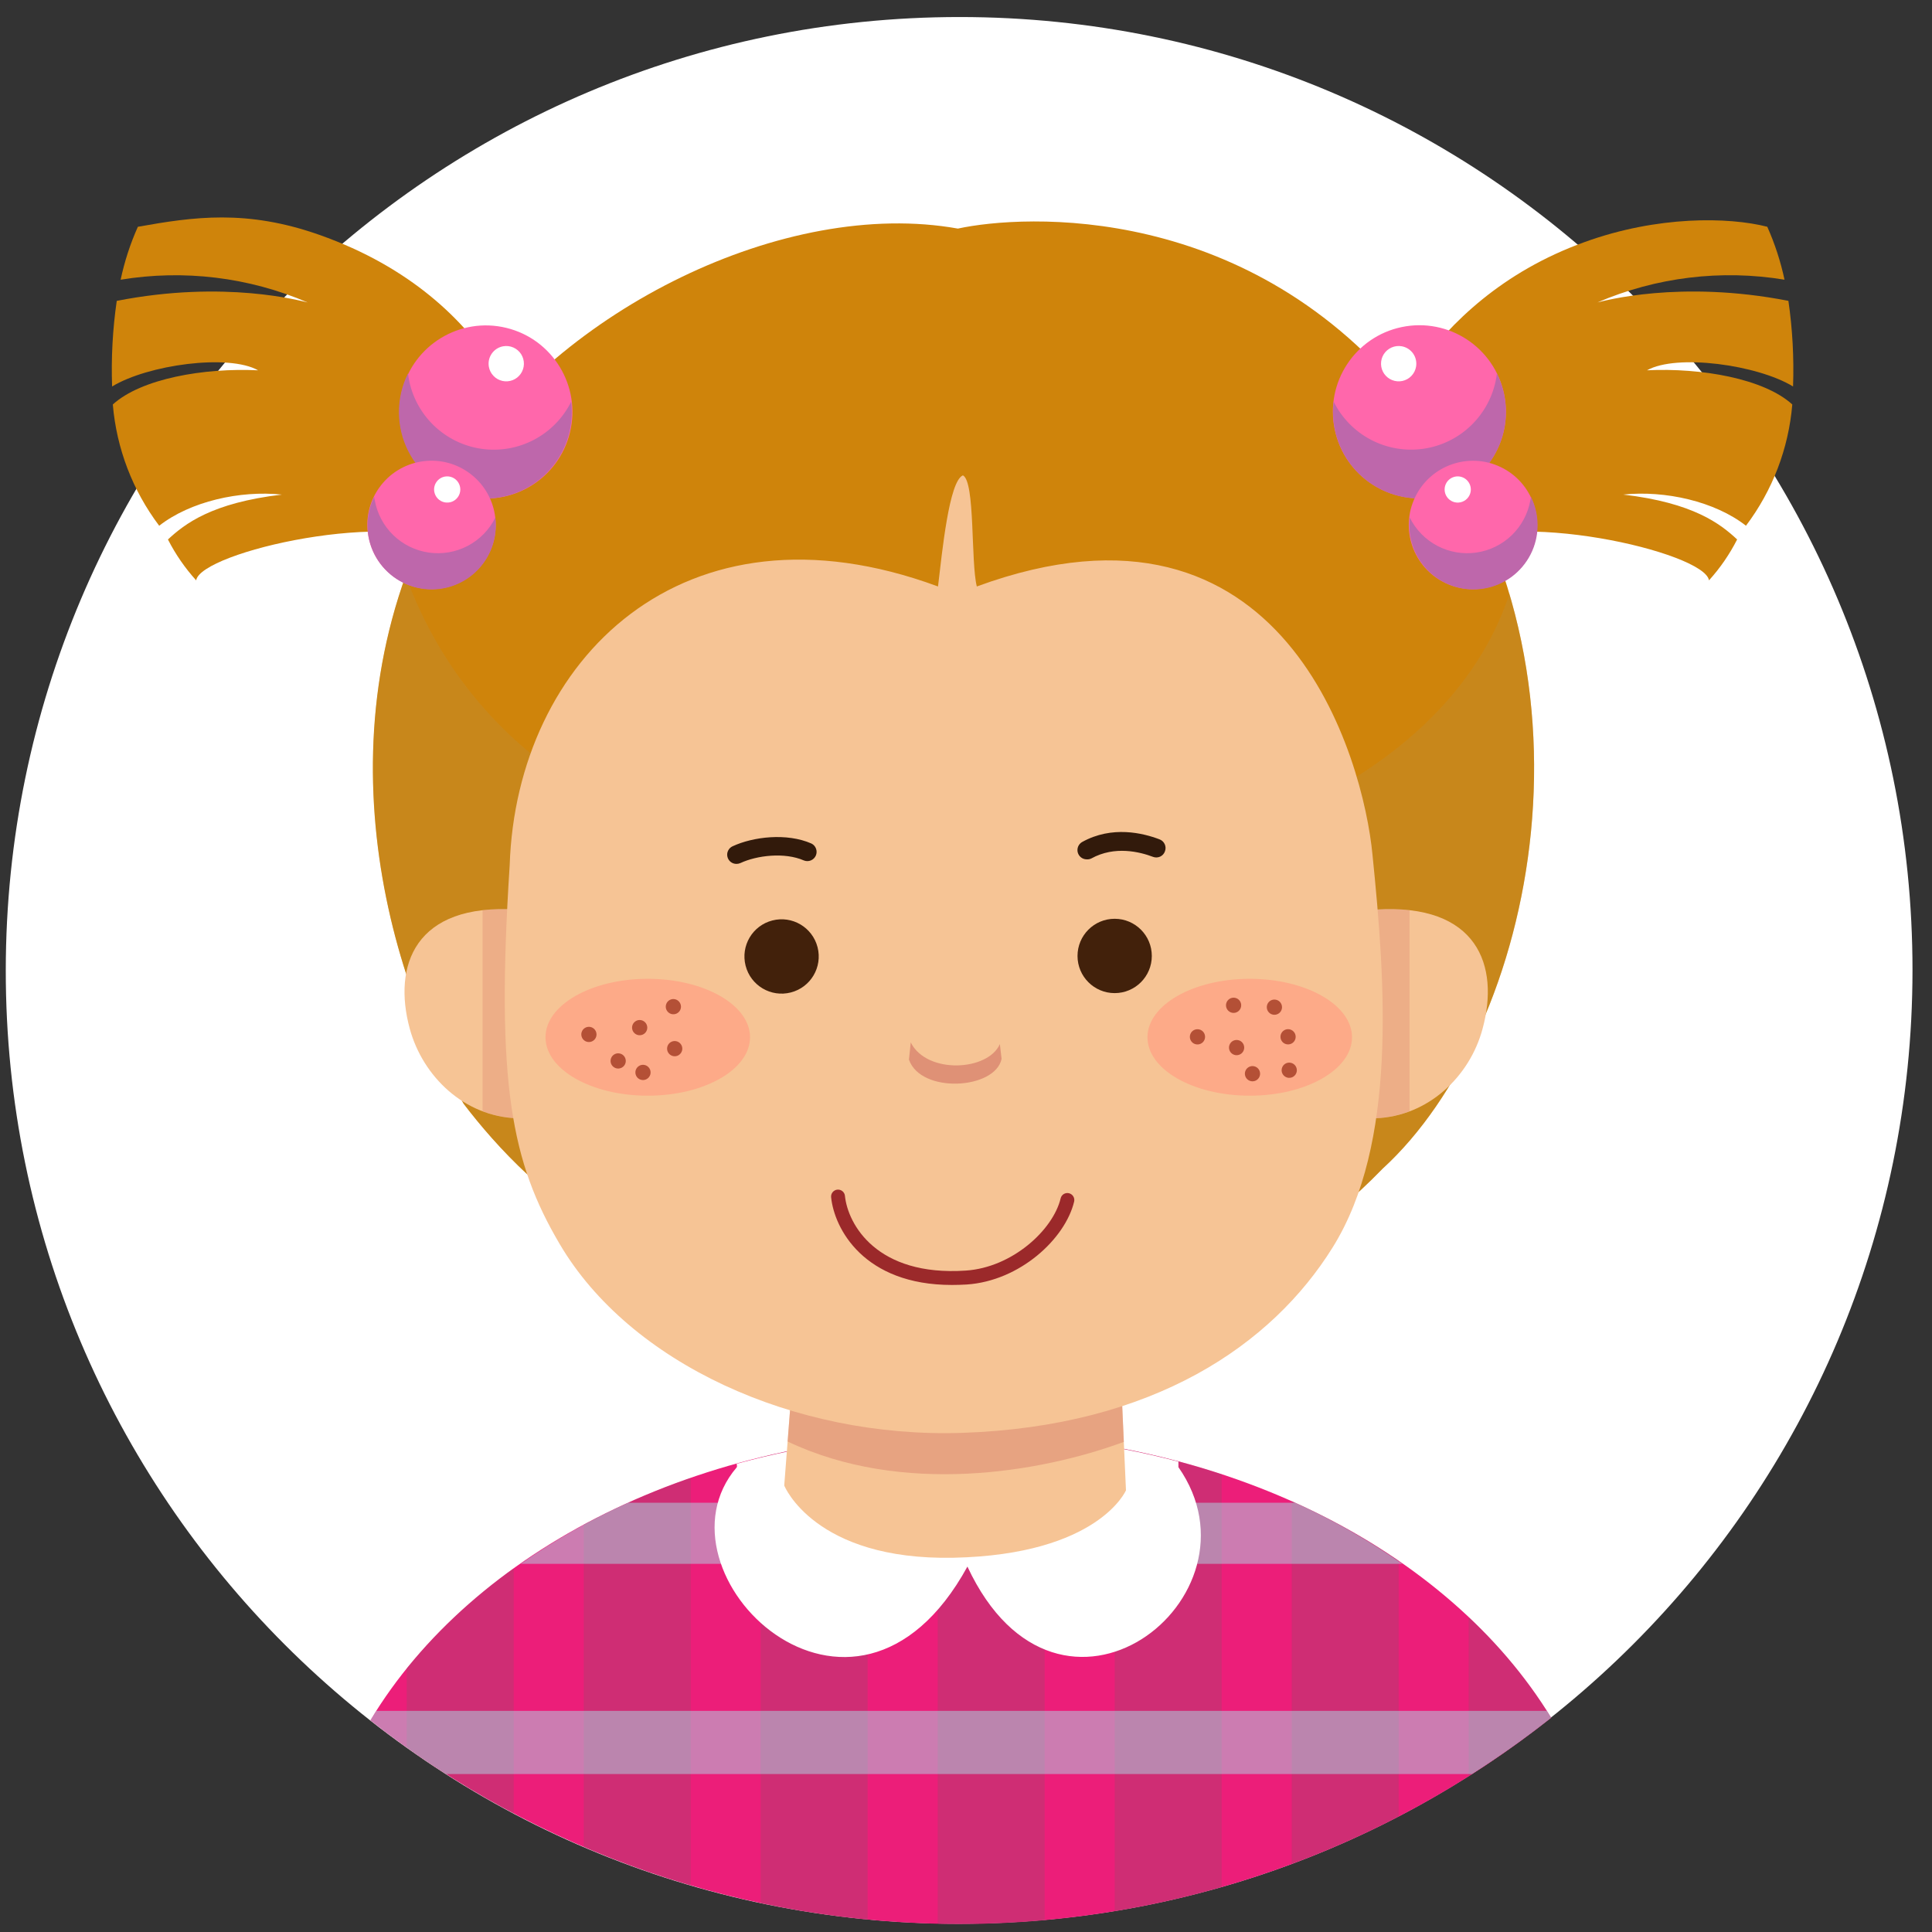 <svg width="86" height="86" viewBox="0 0 86 86" fill="none" xmlns="http://www.w3.org/2000/svg">
<rect x="0" y="0" width="86" height="86" fill="#333333" stroke="none"/>
<g clip-path="url(#clip0_4643_7016)">
<path d="M42.673 85.633C66.11 85.633 85.12 66.633 85.132 43.195C85.144 19.758 66.154 0.758 42.717 0.758C19.279 0.758 0.269 19.758 0.257 43.195C0.245 66.633 19.235 85.633 42.673 85.633Z" fill="white"/>
<path fill-rule="evenodd" clip-rule="evenodd" d="M16.487 76.579C23.987 82.471 33.252 85.665 42.788 85.644C52.324 85.623 61.575 82.39 69.049 76.465C64.495 68.997 54.467 63.807 42.802 63.807C31.084 63.807 21.008 69.044 16.487 76.579Z" fill="#EC1E79"/>
<path opacity="0.31" d="M18.105 74.271V77.785C19.626 78.867 21.216 79.849 22.866 80.723V69.812C21.086 71.078 19.485 72.578 18.105 74.271Z" fill="#8F5069"/>
<path opacity="0.31" d="M25.985 67.869V82.212C27.537 82.876 29.126 83.449 30.745 83.925V65.787C29.105 66.351 27.513 67.047 25.985 67.869Z" fill="#8F5069"/>
<path opacity="0.31" d="M33.861 64.869V84.718C35.433 85.05 37.022 85.293 38.621 85.445V64.033C37.018 64.207 35.428 64.486 33.861 64.869Z" fill="#8F5069"/>
<path opacity="0.31" d="M42.799 63.807C42.446 63.807 42.092 63.807 41.741 63.822V85.624C42.06 85.624 42.376 85.644 42.695 85.644C43.978 85.644 45.248 85.585 46.501 85.474V63.987C45.29 63.871 44.054 63.807 42.799 63.807Z" fill="#8F5069"/>
<path opacity="0.31" d="M49.62 64.42V85.075C51.226 84.809 52.815 84.452 54.38 84.005V65.627C52.823 65.115 51.233 64.712 49.62 64.42Z" fill="#8F5069"/>
<path opacity="0.31" d="M57.5 66.818V82.968C59.129 82.361 60.718 81.654 62.26 80.852V69.477C60.758 68.448 59.164 67.558 57.5 66.818Z" fill="#8F5069"/>
<path opacity="0.31" d="M65.376 71.986V79.064C66.644 78.261 67.869 77.393 69.046 76.462C68.028 74.813 66.793 73.308 65.376 71.986Z" fill="#8F5069"/>
<g style="mix-blend-mode:multiply" opacity="0.42">
<path d="M57.638 66.891H27.965C26.289 67.647 24.687 68.558 23.18 69.611H62.42C60.914 68.558 59.313 67.647 57.638 66.891Z" fill="#9FFFFF"/>
</g>
<g style="mix-blend-mode:multiply" opacity="0.42">
<path d="M69.047 76.463C68.982 76.359 68.916 76.258 68.851 76.156H16.751C16.662 76.297 16.571 76.436 16.484 76.577C17.57 77.429 18.696 78.226 19.863 78.968H65.522C66.739 78.194 67.915 77.358 69.047 76.463Z" fill="#9FFFFF"/>
</g>
<path d="M43.063 69.734C47.139 78.463 56.518 71.109 52.455 65.308C52.455 65.224 52.455 65.14 52.455 65.061C46.006 63.367 39.225 63.4 32.794 65.157C32.794 65.209 32.821 65.276 32.794 65.316C28.782 70.009 37.989 79 43.063 69.734Z" fill="white"/>
<path d="M71.108 13.462C73.73 12.336 76.619 11.986 79.435 12.45C79.262 11.64 79.005 10.85 78.668 10.094C76.938 9.653 73.777 9.599 70.535 10.776C63.206 13.407 61.212 19.973 61.212 19.973L64.306 24.387C67.23 22.569 75.885 24.577 76.073 25.833C76.57 25.285 76.991 24.672 77.326 24.013C76.585 23.323 75.384 22.381 72.255 22.015C74.123 21.82 76.335 22.319 77.719 23.402C78.902 21.834 79.617 19.962 79.781 18.004C78.52 16.854 75.725 16.365 73.315 16.483C74.63 15.742 78.226 16.236 79.815 17.203C79.86 15.929 79.791 14.654 79.608 13.392C74.766 12.445 71.355 13.405 71.108 13.462Z" fill="#CF840B"/>
<path d="M42.638 10.175C34.935 8.793 24.92 13.8 20.476 20.727C13.944 30.912 16.828 42.611 20.637 49.134C23.603 53.014 29.655 58.902 41.813 58.603C51.279 58.37 56.395 57.332 61.543 52.023C68.305 45.841 71.968 29.555 62.826 17.999C55.658 8.939 45.547 9.545 42.638 10.175Z" fill="#CF840B"/>
<g style="mix-blend-mode:multiply" opacity="0.4">
<path d="M42.774 39.024C30.416 39.185 21.432 34.754 18.058 25.639C14.883 34.479 17.433 43.643 20.641 49.13C23.607 53.01 29.66 58.898 41.817 58.599C51.283 58.366 56.399 57.328 61.548 52.019C66.772 47.239 70.141 36.44 67.188 26.435C64.911 33.406 56.251 38.849 42.774 39.024Z" fill="#BF8C32"/>
</g>
<path d="M23.011 49.778C20.671 49.697 18.825 47.929 18.241 45.795C17.475 42.99 18.456 40.194 23.011 40.49V49.778Z" fill="#F6C495"/>
<g style="mix-blend-mode:multiply" opacity="0.4">
<path d="M21.48 40.517C21.988 40.461 22.501 40.452 23.012 40.489V49.777C22.487 49.758 21.97 49.652 21.48 49.463V40.517Z" fill="#DE8D73"/>
</g>
<path d="M61.222 49.778C63.562 49.697 65.423 47.929 65.994 45.795C66.76 42.99 65.777 40.194 61.222 40.49V49.778Z" fill="#F6C495"/>
<g style="mix-blend-mode:multiply" opacity="0.4">
<path d="M62.744 40.517C62.235 40.461 61.722 40.452 61.212 40.49V49.778C61.736 49.758 62.254 49.652 62.744 49.464V40.517Z" fill="#DE8D73"/>
</g>
<path d="M35.675 56.186L34.909 66.126C34.909 66.126 36.244 69.462 42.442 69.341C48.903 69.203 50.121 66.339 50.121 66.339L49.667 56.201C44.437 56.186 35.675 56.092 35.675 56.186Z" fill="#F6C495"/>
<g style="mix-blend-mode:multiply" opacity="0.6">
<path d="M50.026 64.184L49.667 56.184C44.438 56.184 35.676 56.09 35.676 56.184L35.06 64.167C40.152 66.585 46.286 65.561 50.026 64.184Z" fill="#DE8D73"/>
</g>
<path d="M22.688 38.512C22.058 48.275 22.782 51.759 24.912 55.374C28.027 60.671 35.337 64.029 42.819 63.782C51.37 63.497 56.625 59.855 59.321 55.527C62.198 50.911 61.677 43.779 61.093 38.037C60.695 33.861 57.243 21.056 43.481 26.106C43.207 25.005 43.414 21.44 42.863 21.16C42.248 21.407 41.941 24.548 41.754 26.106C30.392 21.907 22.985 29.422 22.688 38.512Z" fill="#F6C495"/>
<path d="M40.54 46.402C40.491 46.87 40.461 47.169 40.461 47.169C40.992 48.695 44.299 48.499 44.584 47.134C44.584 47.134 44.556 46.887 44.507 46.477C43.98 47.678 41.259 47.829 40.54 46.402Z" fill="#DF9176"/>
<path opacity="0.8" d="M28.835 48.773C31.349 48.773 33.387 47.608 33.387 46.172C33.387 44.735 31.349 43.57 28.835 43.57C26.32 43.57 24.282 44.735 24.282 46.172C24.282 47.608 26.32 48.773 28.835 48.773Z" fill="#FFA485"/>
<path opacity="0.8" d="M55.631 48.773C58.145 48.773 60.183 47.608 60.183 46.172C60.183 44.735 58.145 43.57 55.631 43.57C53.116 43.57 51.078 44.735 51.078 46.172C51.078 47.608 53.116 48.773 55.631 48.773Z" fill="#FFA485"/>
<path d="M42.374 57.198C38.451 57.198 37.137 54.691 36.996 53.293C36.987 53.212 37.012 53.13 37.064 53.067C37.116 53.003 37.191 52.963 37.273 52.955C37.354 52.947 37.436 52.971 37.499 53.023C37.563 53.075 37.603 53.15 37.611 53.232C37.74 54.498 39.027 56.825 42.989 56.558C45.058 56.422 46.874 54.752 47.213 53.343C47.222 53.303 47.239 53.266 47.262 53.233C47.286 53.2 47.316 53.172 47.35 53.151C47.385 53.13 47.423 53.116 47.464 53.11C47.504 53.103 47.544 53.105 47.584 53.115C47.663 53.134 47.732 53.184 47.775 53.253C47.818 53.323 47.832 53.407 47.814 53.486C47.418 55.141 45.401 57.02 43.029 57.178C42.804 57.191 42.584 57.198 42.374 57.198Z" fill="#9B292A"/>
<path d="M30.313 44.809C30.313 44.877 30.293 44.942 30.256 44.998C30.219 45.053 30.166 45.097 30.104 45.123C30.042 45.148 29.974 45.155 29.908 45.142C29.843 45.129 29.782 45.096 29.735 45.049C29.688 45.002 29.655 44.941 29.642 44.876C29.629 44.81 29.636 44.742 29.662 44.68C29.687 44.618 29.73 44.565 29.786 44.528C29.842 44.491 29.907 44.471 29.974 44.471C30.064 44.471 30.15 44.507 30.213 44.571C30.276 44.634 30.312 44.72 30.313 44.809Z" fill="#B45036"/>
<path d="M28.813 45.741C28.813 45.808 28.794 45.873 28.757 45.929C28.72 45.986 28.668 46.029 28.606 46.055C28.544 46.081 28.476 46.088 28.41 46.076C28.344 46.063 28.283 46.031 28.236 45.983C28.188 45.936 28.156 45.876 28.142 45.81C28.129 45.744 28.136 45.676 28.161 45.614C28.187 45.552 28.23 45.499 28.286 45.462C28.342 45.424 28.407 45.404 28.474 45.404C28.564 45.404 28.649 45.44 28.713 45.503C28.776 45.566 28.812 45.651 28.813 45.741Z" fill="#B45036"/>
<path d="M26.553 46.046C26.553 46.113 26.533 46.178 26.496 46.234C26.459 46.29 26.406 46.333 26.344 46.359C26.282 46.384 26.214 46.391 26.148 46.378C26.083 46.365 26.023 46.333 25.975 46.285C25.928 46.238 25.896 46.178 25.883 46.112C25.869 46.046 25.876 45.978 25.902 45.916C25.927 45.854 25.971 45.801 26.026 45.764C26.082 45.727 26.148 45.707 26.215 45.707C26.304 45.707 26.39 45.743 26.454 45.806C26.517 45.87 26.553 45.956 26.553 46.046Z" fill="#B45036"/>
<path d="M27.856 47.225C27.856 47.292 27.836 47.358 27.799 47.414C27.762 47.469 27.709 47.513 27.647 47.538C27.585 47.564 27.517 47.571 27.451 47.558C27.386 47.545 27.325 47.512 27.278 47.465C27.23 47.418 27.198 47.357 27.185 47.292C27.172 47.226 27.179 47.158 27.204 47.096C27.23 47.034 27.273 46.981 27.329 46.944C27.385 46.907 27.45 46.887 27.517 46.887C27.607 46.887 27.693 46.922 27.757 46.986C27.82 47.05 27.856 47.136 27.856 47.225Z" fill="#B45036"/>
<path d="M30.372 46.679C30.372 46.746 30.352 46.811 30.314 46.867C30.277 46.922 30.224 46.966 30.163 46.992C30.101 47.017 30.033 47.024 29.967 47.011C29.901 46.998 29.841 46.966 29.794 46.918C29.746 46.871 29.714 46.81 29.701 46.745C29.688 46.679 29.695 46.611 29.72 46.549C29.746 46.487 29.789 46.434 29.845 46.397C29.901 46.36 29.966 46.34 30.033 46.34C30.123 46.34 30.209 46.376 30.272 46.439C30.336 46.503 30.372 46.589 30.372 46.679Z" fill="#B45036"/>
<path d="M28.96 47.737C28.96 47.804 28.941 47.87 28.903 47.925C28.866 47.981 28.813 48.025 28.751 48.05C28.689 48.076 28.621 48.083 28.556 48.069C28.49 48.056 28.43 48.024 28.382 47.977C28.335 47.929 28.303 47.869 28.29 47.803C28.277 47.738 28.283 47.669 28.309 47.608C28.335 47.546 28.378 47.493 28.434 47.456C28.489 47.418 28.555 47.398 28.622 47.398C28.712 47.398 28.798 47.434 28.861 47.498C28.925 47.561 28.96 47.647 28.96 47.737Z" fill="#B45036"/>
<path d="M54.912 45.088C55.099 45.088 55.25 44.936 55.25 44.749C55.25 44.562 55.099 44.41 54.912 44.41C54.725 44.41 54.573 44.562 54.573 44.749C54.573 44.936 54.725 45.088 54.912 45.088Z" fill="#B45036"/>
<path d="M53.642 46.153C53.642 46.22 53.622 46.286 53.585 46.342C53.547 46.398 53.495 46.441 53.432 46.467C53.37 46.492 53.302 46.499 53.236 46.485C53.171 46.472 53.11 46.44 53.063 46.392C53.016 46.344 52.984 46.284 52.971 46.218C52.958 46.152 52.965 46.084 52.991 46.022C53.017 45.96 53.061 45.907 53.117 45.87C53.173 45.833 53.239 45.814 53.306 45.815C53.35 45.815 53.394 45.823 53.435 45.84C53.476 45.857 53.513 45.882 53.544 45.914C53.576 45.945 53.6 45.983 53.617 46.024C53.634 46.065 53.642 46.109 53.642 46.153Z" fill="#B45036"/>
<path d="M57.067 44.833C57.067 44.9 57.047 44.965 57.01 45.021C56.973 45.077 56.92 45.12 56.858 45.146C56.796 45.172 56.728 45.178 56.662 45.165C56.596 45.152 56.536 45.12 56.489 45.072C56.441 45.025 56.409 44.965 56.396 44.899C56.383 44.833 56.39 44.765 56.415 44.703C56.441 44.641 56.484 44.589 56.54 44.551C56.596 44.514 56.661 44.494 56.728 44.494C56.818 44.494 56.904 44.53 56.968 44.593C57.031 44.657 57.067 44.743 57.067 44.833Z" fill="#B45036"/>
<path d="M57.675 46.151C57.675 46.218 57.655 46.284 57.618 46.34C57.581 46.395 57.528 46.439 57.466 46.464C57.404 46.49 57.336 46.497 57.271 46.483C57.205 46.471 57.145 46.438 57.097 46.391C57.05 46.343 57.018 46.283 57.005 46.217C56.992 46.152 56.998 46.084 57.024 46.022C57.05 45.96 57.093 45.907 57.149 45.87C57.204 45.832 57.27 45.812 57.337 45.812C57.426 45.812 57.513 45.848 57.576 45.912C57.64 45.975 57.675 46.061 57.675 46.151Z" fill="#B45036"/>
<path d="M57.727 47.64C57.727 47.707 57.707 47.772 57.67 47.828C57.633 47.883 57.58 47.927 57.518 47.953C57.456 47.978 57.388 47.985 57.322 47.972C57.257 47.959 57.196 47.926 57.149 47.879C57.102 47.832 57.069 47.771 57.056 47.706C57.043 47.64 57.05 47.572 57.076 47.51C57.101 47.448 57.145 47.395 57.2 47.358C57.256 47.321 57.321 47.301 57.388 47.301C57.478 47.301 57.564 47.337 57.628 47.4C57.691 47.464 57.727 47.55 57.727 47.64Z" fill="#B45036"/>
<path d="M56.091 47.794C56.091 47.861 56.071 47.926 56.034 47.982C55.997 48.038 55.944 48.081 55.882 48.107C55.82 48.133 55.752 48.139 55.687 48.126C55.621 48.113 55.561 48.081 55.513 48.033C55.466 47.986 55.434 47.926 55.421 47.86C55.407 47.794 55.414 47.726 55.44 47.664C55.465 47.602 55.509 47.549 55.565 47.512C55.62 47.475 55.686 47.455 55.753 47.455C55.843 47.455 55.929 47.491 55.992 47.554C56.056 47.618 56.091 47.704 56.091 47.794Z" fill="#B45036"/>
<path d="M55.384 46.619C55.386 46.687 55.369 46.753 55.333 46.811C55.298 46.868 55.246 46.913 55.184 46.941C55.123 46.968 55.054 46.977 54.988 46.966C54.922 46.954 54.86 46.923 54.812 46.877C54.763 46.83 54.729 46.77 54.715 46.704C54.7 46.638 54.706 46.569 54.731 46.507C54.756 46.444 54.799 46.39 54.854 46.352C54.91 46.314 54.976 46.294 55.043 46.293C55.131 46.292 55.217 46.325 55.28 46.386C55.344 46.447 55.381 46.531 55.384 46.619Z" fill="#B45036"/>
<path d="M63.969 22.101C66.051 21.666 67.386 19.626 66.952 17.543C66.517 15.46 64.477 14.124 62.395 14.559C60.314 14.993 58.978 17.034 59.413 19.117C59.847 21.2 61.887 22.536 63.969 22.101Z" fill="#FF67AB"/>
<g style="mix-blend-mode:multiply">
<path d="M66.629 16.619C66.629 16.691 66.615 16.76 66.602 16.832C66.462 17.631 66.073 18.364 65.491 18.929C64.91 19.494 64.165 19.86 63.362 19.976C62.56 20.092 61.742 19.951 61.024 19.575C60.306 19.198 59.726 18.604 59.365 17.878C59.294 18.474 59.362 19.078 59.566 19.643C59.769 20.207 60.101 20.717 60.536 21.13C60.971 21.543 61.497 21.849 62.071 22.023C62.645 22.197 63.252 22.234 63.843 22.132C64.434 22.029 64.993 21.79 65.475 21.433C65.957 21.076 66.349 20.611 66.62 20.076C66.891 19.54 67.033 18.949 67.034 18.349C67.036 17.748 66.897 17.156 66.629 16.619Z" fill="#BE67AB"/>
</g>
<path d="M63.033 16.327C63.006 16.48 62.934 16.621 62.827 16.733C62.719 16.846 62.581 16.923 62.429 16.957C62.277 16.99 62.119 16.978 61.974 16.921C61.829 16.865 61.705 16.767 61.615 16.639C61.526 16.512 61.477 16.361 61.474 16.206C61.471 16.05 61.513 15.897 61.597 15.766C61.68 15.635 61.801 15.532 61.943 15.469C62.085 15.406 62.243 15.387 62.396 15.414C62.498 15.432 62.595 15.47 62.682 15.525C62.769 15.581 62.844 15.653 62.904 15.738C62.963 15.823 63.005 15.918 63.027 16.02C63.049 16.12 63.051 16.225 63.033 16.327Z" fill="white"/>
<path d="M68.144 24.604C68.826 23.181 68.225 21.474 66.802 20.791C65.379 20.109 63.673 20.71 62.991 22.133C62.309 23.557 62.909 25.264 64.332 25.947C65.755 26.629 67.462 26.028 68.144 24.604Z" fill="#FF67AB"/>
<g style="mix-blend-mode:multiply">
<path d="M68.142 22.105C68.142 22.157 68.142 22.212 68.122 22.264C68.018 22.856 67.73 23.401 67.298 23.82C66.867 24.238 66.314 24.51 65.719 24.596C65.124 24.682 64.517 24.578 63.984 24.299C63.452 24.019 63.021 23.579 62.754 23.04C62.701 23.482 62.752 23.931 62.902 24.35C63.053 24.768 63.3 25.146 63.623 25.453C63.945 25.759 64.335 25.986 64.761 26.115C65.187 26.244 65.637 26.272 66.076 26.196C66.514 26.12 66.929 25.942 67.287 25.677C67.644 25.412 67.935 25.067 68.136 24.67C68.337 24.273 68.442 23.834 68.443 23.388C68.444 22.943 68.341 22.504 68.142 22.105Z" fill="#BE67AB"/>
</g>
<path d="M65.463 21.889C65.443 22.003 65.39 22.108 65.31 22.191C65.231 22.275 65.128 22.333 65.015 22.358C64.903 22.383 64.785 22.375 64.678 22.333C64.57 22.291 64.477 22.219 64.411 22.124C64.344 22.03 64.308 21.918 64.305 21.803C64.302 21.687 64.334 21.574 64.395 21.476C64.457 21.379 64.546 21.302 64.652 21.255C64.757 21.208 64.874 21.194 64.988 21.214C65.14 21.241 65.275 21.327 65.364 21.453C65.453 21.58 65.489 21.736 65.463 21.889Z" fill="white"/>
<path d="M13.694 13.463C11.073 12.338 8.185 11.987 5.37 12.451C5.542 11.641 5.798 10.851 6.137 10.095C8.608 9.654 10.973 9.308 14.221 10.456C22.402 13.344 23.593 19.973 23.593 19.973L20.496 24.387C17.572 22.57 8.92 24.578 8.732 25.834C8.235 25.285 7.812 24.674 7.476 24.014C8.218 23.324 9.421 22.382 12.55 22.016C10.682 21.821 8.47 22.32 7.086 23.403C5.903 21.835 5.187 19.963 5.022 18.005C6.282 16.855 9.08 16.366 11.49 16.484C10.173 15.742 6.579 16.237 4.99 17.204C4.945 15.93 5.014 14.655 5.197 13.393C10.027 12.446 13.433 13.406 13.694 13.463Z" fill="#CF840B"/>
<path d="M25.37 19.25C25.874 17.183 24.607 15.099 22.541 14.595C20.474 14.092 18.391 15.359 17.888 17.427C17.385 19.494 18.652 21.578 20.718 22.082C22.784 22.585 24.867 21.318 25.37 19.25Z" fill="#FF67AB"/>
<g style="mix-blend-mode:multiply">
<path d="M18.165 16.619C18.165 16.691 18.18 16.76 18.192 16.832C18.331 17.631 18.72 18.365 19.301 18.93C19.883 19.495 20.628 19.862 21.43 19.978C22.232 20.094 23.051 19.953 23.768 19.576C24.486 19.199 25.066 18.605 25.426 17.878C25.498 18.474 25.43 19.079 25.228 19.644C25.025 20.209 24.692 20.719 24.257 21.133C23.822 21.547 23.297 21.853 22.722 22.027C22.148 22.201 21.541 22.238 20.949 22.136C20.358 22.033 19.798 21.794 19.316 21.436C18.834 21.079 18.442 20.614 18.171 20.078C17.9 19.542 17.759 18.95 17.758 18.349C17.757 17.749 17.896 17.156 18.165 16.619Z" fill="#BE67AB"/>
</g>
<path d="M21.761 16.327C21.788 16.48 21.86 16.621 21.968 16.733C22.076 16.846 22.214 16.923 22.366 16.957C22.518 16.99 22.676 16.978 22.821 16.921C22.965 16.865 23.09 16.767 23.179 16.639C23.268 16.512 23.317 16.361 23.321 16.206C23.324 16.05 23.281 15.897 23.198 15.766C23.114 15.635 22.994 15.532 22.852 15.469C22.709 15.406 22.552 15.387 22.399 15.414C22.297 15.432 22.2 15.47 22.113 15.525C22.026 15.581 21.95 15.653 21.891 15.738C21.832 15.823 21.79 15.918 21.767 16.02C21.745 16.12 21.743 16.225 21.761 16.327Z" fill="white"/>
<path d="M21.538 25.02C22.451 23.733 22.148 21.948 20.861 21.035C19.575 20.121 17.791 20.424 16.878 21.712C15.965 22.999 16.268 24.784 17.555 25.697C18.841 26.611 20.625 26.308 21.538 25.02Z" fill="#FF67AB"/>
<g style="mix-blend-mode:multiply">
<path d="M16.662 22.105C16.662 22.157 16.662 22.212 16.682 22.264C16.786 22.856 17.074 23.401 17.506 23.82C17.937 24.238 18.49 24.51 19.085 24.596C19.68 24.682 20.287 24.578 20.82 24.299C21.352 24.019 21.783 23.579 22.05 23.04C22.103 23.482 22.052 23.931 21.902 24.35C21.751 24.768 21.504 25.146 21.181 25.453C20.859 25.759 20.469 25.986 20.043 26.115C19.617 26.244 19.167 26.272 18.728 26.196C18.29 26.12 17.875 25.942 17.517 25.677C17.16 25.412 16.869 25.067 16.668 24.67C16.468 24.273 16.362 23.834 16.361 23.388C16.36 22.943 16.463 22.504 16.662 22.105Z" fill="#BE67AB"/>
</g>
<path d="M19.332 21.889C19.352 22.003 19.405 22.108 19.485 22.192C19.565 22.275 19.667 22.333 19.78 22.358C19.893 22.383 20.01 22.374 20.118 22.333C20.226 22.291 20.318 22.218 20.384 22.123C20.451 22.029 20.487 21.916 20.49 21.801C20.492 21.685 20.46 21.572 20.398 21.474C20.336 21.377 20.246 21.3 20.141 21.254C20.035 21.208 19.918 21.194 19.804 21.214C19.652 21.241 19.517 21.328 19.429 21.454C19.34 21.581 19.305 21.737 19.332 21.889Z" fill="white"/>
<path d="M35.201 44.178C36.086 43.952 36.619 43.051 36.393 42.166C36.166 41.28 35.266 40.746 34.381 40.973C33.496 41.199 32.963 42.1 33.189 42.986C33.415 43.871 34.316 44.405 35.201 44.178Z" fill="#42210B"/>
<path d="M49.617 44.207C50.531 44.207 51.271 43.466 51.271 42.553C51.271 41.639 50.531 40.898 49.617 40.898C48.704 40.898 47.964 41.639 47.964 42.553C47.964 43.466 48.704 44.207 49.617 44.207Z" fill="#42210B"/>
<path d="M32.785 38.455C32.69 38.456 32.599 38.425 32.525 38.367C32.451 38.308 32.4 38.226 32.379 38.134C32.358 38.042 32.37 37.946 32.412 37.862C32.454 37.778 32.523 37.71 32.609 37.671C33.521 37.246 35.019 37.065 36.119 37.548C36.214 37.594 36.288 37.676 36.324 37.776C36.361 37.876 36.358 37.986 36.316 38.083C36.273 38.181 36.195 38.258 36.097 38.299C35.999 38.34 35.889 38.342 35.79 38.304C34.92 37.923 33.682 38.079 32.958 38.418C32.903 38.442 32.844 38.455 32.785 38.455Z" fill="#321A0B"/>
<path d="M48.369 38.253C48.279 38.252 48.191 38.221 48.119 38.165C48.048 38.109 47.997 38.032 47.974 37.944C47.951 37.856 47.958 37.763 47.993 37.679C48.029 37.596 48.09 37.526 48.169 37.481C49.504 36.739 50.888 37.086 51.609 37.36C51.661 37.379 51.708 37.407 51.749 37.444C51.789 37.481 51.822 37.526 51.845 37.575C51.868 37.625 51.881 37.679 51.883 37.734C51.885 37.788 51.876 37.843 51.856 37.894C51.839 37.946 51.81 37.994 51.774 38.034C51.737 38.075 51.693 38.108 51.643 38.131C51.594 38.154 51.54 38.166 51.485 38.168C51.431 38.17 51.376 38.161 51.325 38.142C50.747 37.922 49.622 37.635 48.579 38.213C48.514 38.245 48.441 38.258 48.369 38.253Z" fill="#321A0B"/>
</g>
<defs>
<clipPath id="clip0_4643_7016">
<rect width="84.919" height="84.886" fill="white" transform="translate(0.235 0.758)"/>
</clipPath>
</defs>
</svg>
